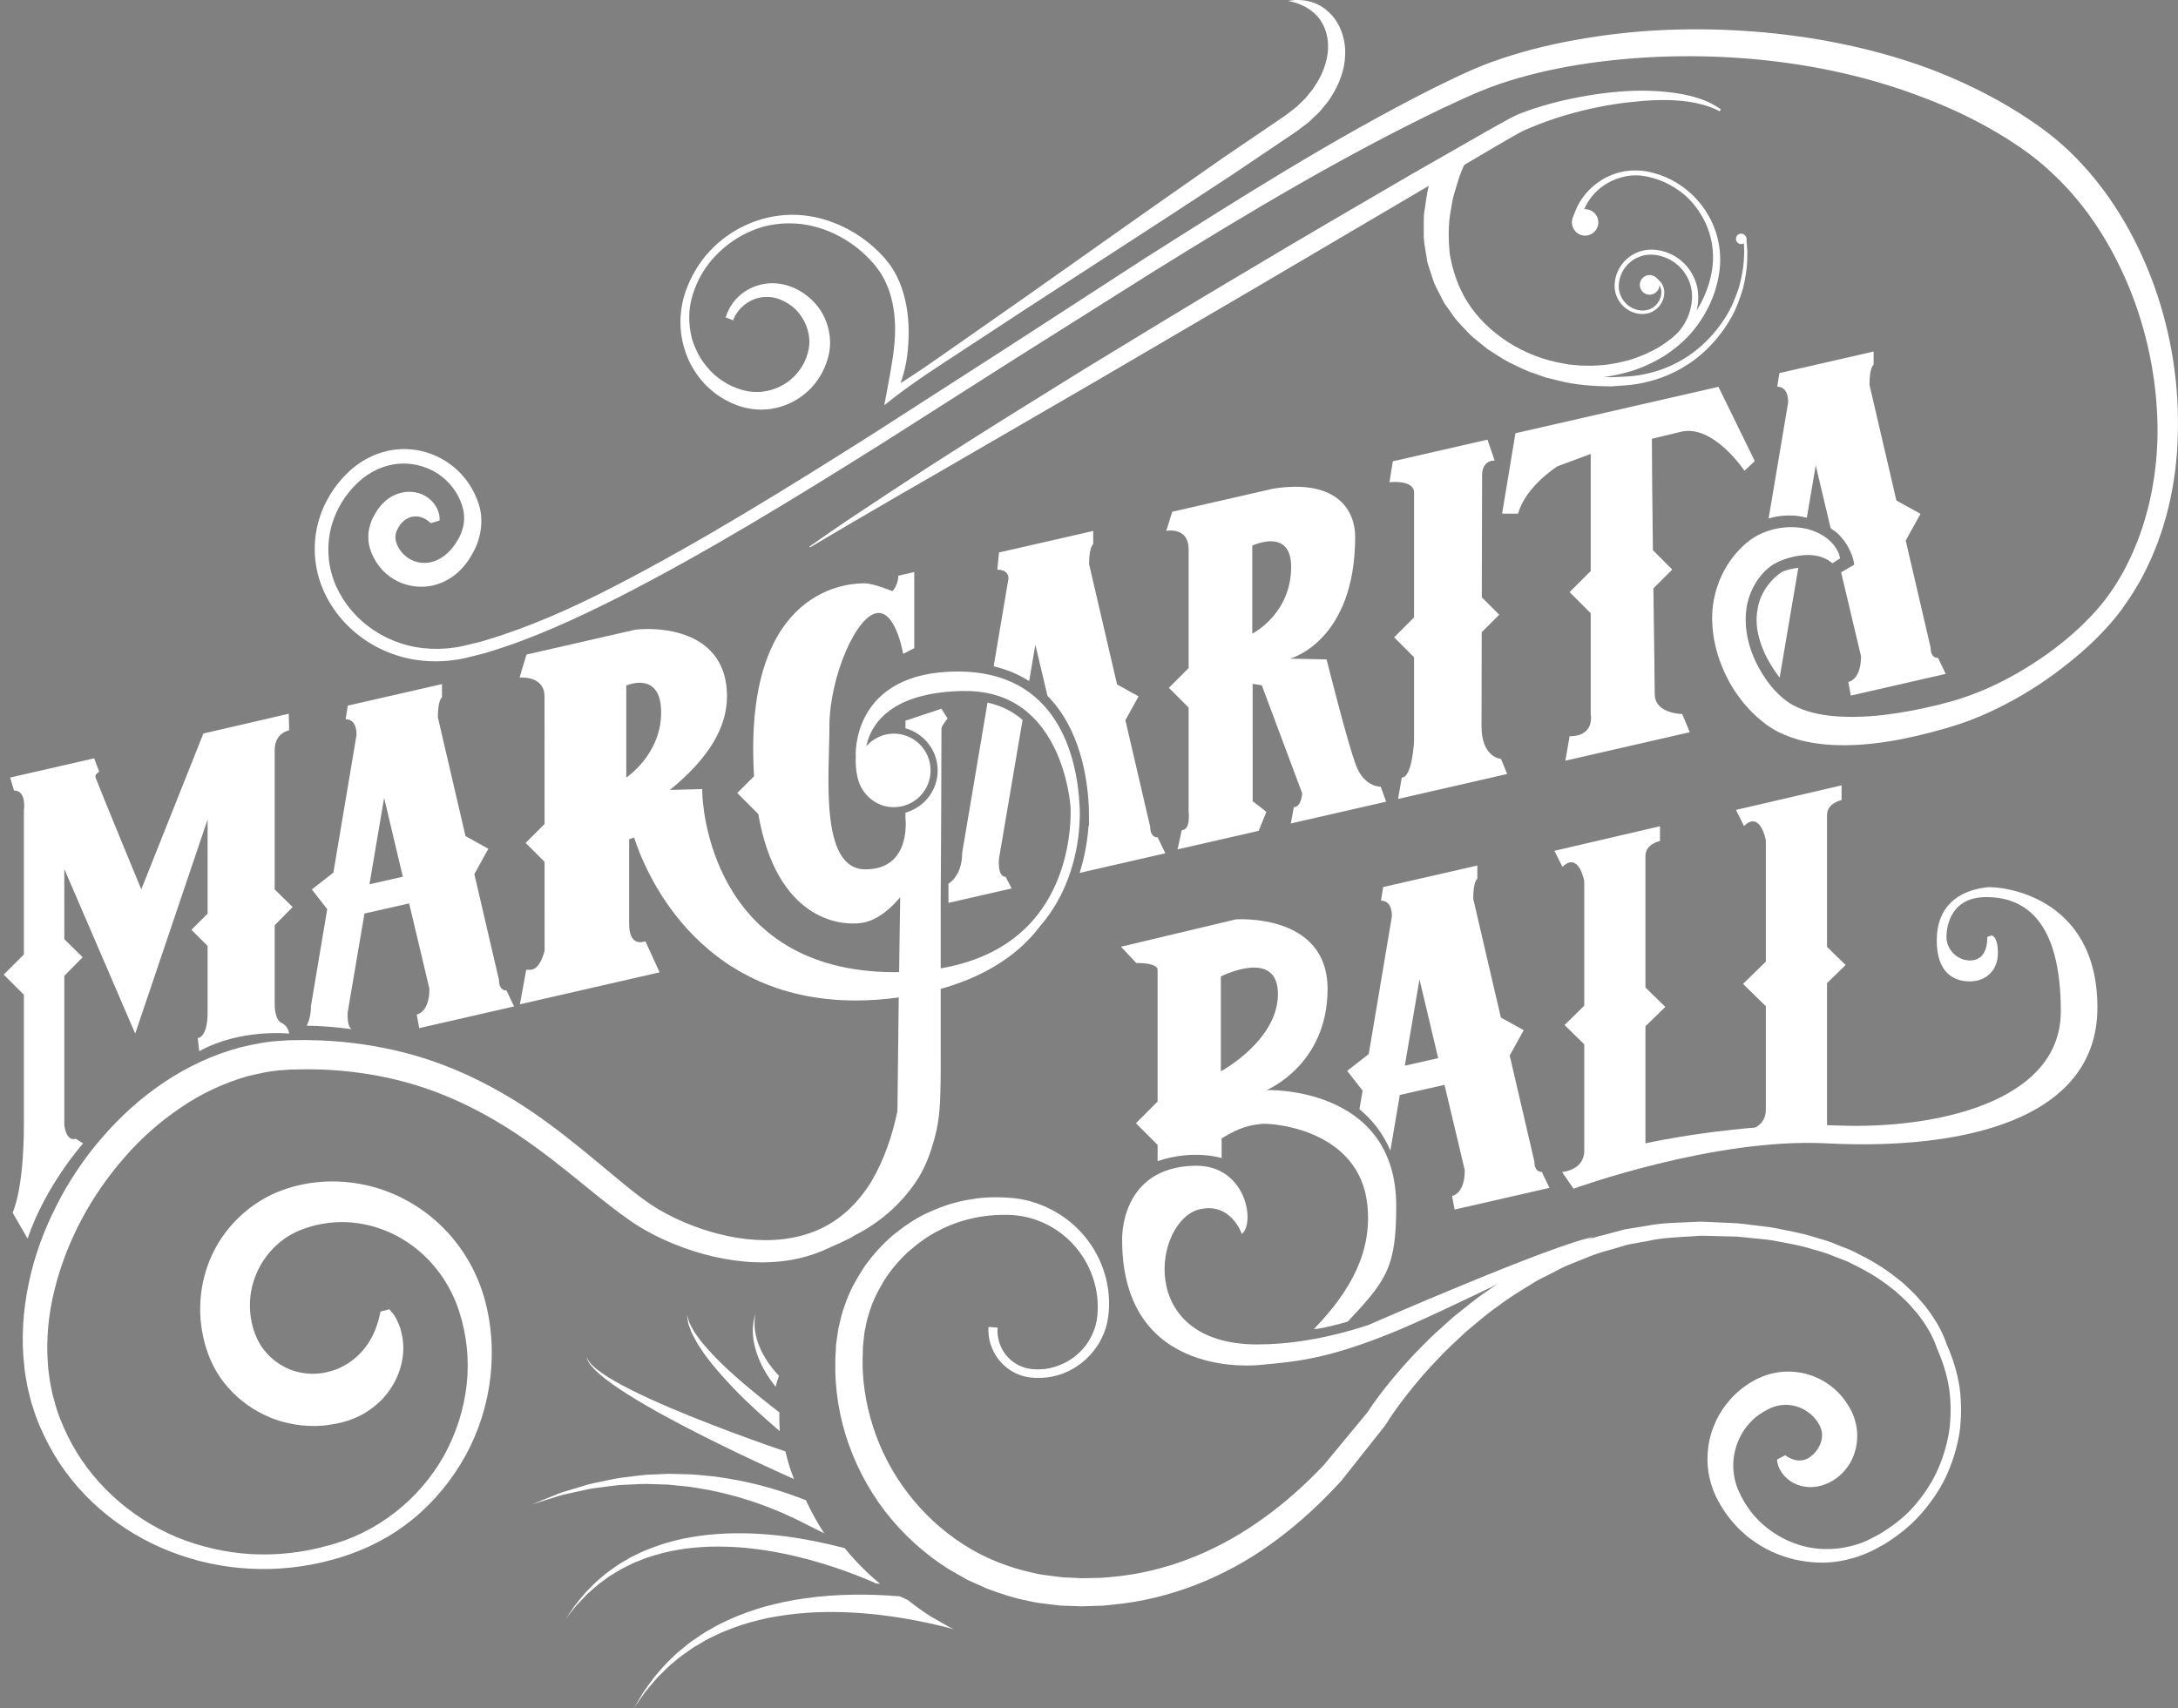 <?xml version="1.0" encoding="utf-8"?>
<!-- Generator: Adobe Illustrator 16.2.1, SVG Export Plug-In . SVG Version: 6.00 Build 0)  -->
<!DOCTYPE svg PUBLIC "-//W3C//DTD SVG 1.1//EN" "http://www.w3.org/Graphics/SVG/1.1/DTD/svg11.dtd">
<svg version="1.1" id="Layer_1" xmlns="http://www.w3.org/2000/svg" xmlns:xlink="http://www.w3.org/1999/xlink" x="0px" y="0px"
	 width="339.009px" height="265.961px" viewBox="0 0 339.009 265.961" enable-background="new 0 0 339.009 265.961"
	 xml:space="preserve">
<rect x="0" y="0" width="339.009" height="265.961" fill="#808080" stroke="none"/>
<g>
	<defs>
		<rect id="SVGID_1_" width="339.009" height="265.961"/>
	</defs>
	<clipPath id="SVGID_2_">
		<use xlink:href="#SVGID_1_"  overflow="visible"/>
	</clipPath>
	<g clip-path="url(#SVGID_2_)">
		<defs>
			<rect id="SVGID_3_" width="339.009" height="265.961"/>
		</defs>
		<clipPath id="SVGID_4_">
			<use xlink:href="#SVGID_3_"  overflow="visible"/>
		</clipPath>
		<path clip-path="url(#SVGID_4_)" d="M201.967,235.005c-0.034,0.04,0.179-0.204,0.071-0.084l-0.018,0.02l-0.021,0.025
			L201.967,235.005z"/>
		<path clip-path="url(#SVGID_4_)" d="M281.941,228.843c-0.123-0.245-0.031-0.06-0.058-0.11l0.002,0.005l0.003,0.007
			L281.941,228.843z"/>
		<path clip-path="url(#SVGID_4_)" d="M209.094,226.39l-0.03,0.038c-0.035,0.053-0.071,0.104-0.106,0.156L209.094,226.39z"/>
		<path clip-path="url(#SVGID_4_)" d="M138.255,249.122c-0.214-0.17-0.418-0.35-0.628-0.523c-0.218-0.021-0.426-0.046-0.646-0.064
			c0.38,0.172,0.718,0.326,0.957,0.435C138.077,249.035,138.171,249.081,138.255,249.122"/>
		<path clip-path="url(#SVGID_4_)" fill="#FFFFFF" d="M277.182,89.166l-0.35,0.252c-0.109,0.089-0.305,0.248-0.511,0.434
			c-0.397,0.358-0.781,0.781-1.13,1.242c-0.705,0.922-1.237,2.01-1.532,3.227c-0.121,0.616-0.22,1.259-0.243,1.949l-0.005,0.064
			c0,0.011,0-0.004-0.001-0.016l0.003,0.087l0.013,0.379c0.013,0.229,0.01,0.565,0.035,0.711c0.068,0.306,0.039,0.511,0.146,0.934
			c0.29,1.516,0.906,3.179,1.862,4.786c0.443,0.774,0.962,1.549,1.536,2.284l2.906-17.096c-0.997,0.122-1.967,0.346-2.574,0.669
			C277.286,89.105,277.237,89.139,277.182,89.166"/>
		<path clip-path="url(#SVGID_4_)" fill="#FFFFFF" d="M248.012,192.598c-6.17,1.067-35.06,13.704-35.06,13.704
			c-6.792,2.224-12.565,3.014-17.237,3.014c-19.104,0-16.095-19.428-8.945-21.053c4.86-1.104,6.521,3.849,6.521,3.849
			c2.135-1.661,0.712-10.796-7.356-10.618c-11.743,0.259-11.271,11.568-11.271,11.568c-0.002,22.067,21.469,19.441,21.469,19.441
			c5.95-0.521,10.621-1.012,20.457-4.972C224.657,204.283,248.012,192.598,248.012,192.598"/>
		<g opacity="0" clip-path="url(#SVGID_4_)">
			<g>
				<defs>
					<rect id="SVGID_5_" y="75.579" width="15.467" height="33.13"/>
				</defs>
				<clipPath id="SVGID_6_">
					<use xlink:href="#SVGID_5_"  overflow="visible"/>
				</clipPath>
				<path clip-path="url(#SVGID_6_)" fill="#FFFFFF" d="M14.058,98.988c-0.521,0.874-1.533,2.878-1.997,3.806
					c-0.157,0.314-0.441,0.535-0.782,0.616l-5.926,1.414c0,0,2.369-5.015,4.572-10.029l2.441-0.857l-0.932-2.655
					c0.93-2.22,1.69-4.179,2.016-5.353c1.186-4.272-1.172-11.257-7.119-10.254c-3.479,0.587-4.746,4.915-4.746,4.915v-2.908
					L0,78.061l0.666,9.07l1.335-0.756c0-3.56,2.18-5.251,4.226-5.251c3.026,0,3.156,2.496,3.026,4.539
					c-0.045,0.702-0.937,3.193-2.124,6.224L4.567,92.79l1.03,2.919c-2.104,5.142-4.394,10.392-4.724,10.895
					c-0.622,0.949-0.267,2.105-0.267,2.105l12.601-2.916l2.26-6.723C15.467,99.07,14.285,98.607,14.058,98.988"/>
			</g>
		</g>
		<g opacity="0" clip-path="url(#SVGID_4_)">
			<g>
				<defs>
					<rect id="SVGID_7_" x="14.577" y="70.36" width="17.759" height="35.146"/>
				</defs>
				<clipPath id="SVGID_8_">
					<use xlink:href="#SVGID_7_"  overflow="visible"/>
				</clipPath>
				<path clip-path="url(#SVGID_8_)" fill="#FFFFFF" d="M16.759,74.07l-2.182,8.656l1.661-0.788c0.712-4.11,7.653-6.359,7.653-6.359
					s-0.975,5.52-1.982,11.401l-2.546,1.708l1.8,2.682c-0.792,4.708-1.448,8.796-1.448,9.407c0,1.542-3.299,2.238-3.299,2.238
					l-0.949,2.491l11.687-2.669l-0.89-1.602c-1.899,0-2.433-0.89-2.433-0.89s0.67-4.98,1.475-10.484l2.116-1.695l-1.571-1.962
					c0.778-5.117,1.571-9.843,1.955-10.625c0.83-1.692,3.737-2.581,3.737-2.581l0.793-2.638
					C32.336,70.36,17.403,73.917,16.759,74.07"/>
			</g>
		</g>
		<g opacity="0" clip-path="url(#SVGID_4_)">
			<g>
				<defs>
					<rect id="SVGID_9_" x="36.983" y="68.552" width="8.931" height="16.759"/>
				</defs>
				<clipPath id="SVGID_10_">
					<use xlink:href="#SVGID_9_"  overflow="visible"/>
				</clipPath>
				<path clip-path="url(#SVGID_10_)" fill="#FFFFFF" d="M36.983,69.111l3.296-0.56v5.399c0,0,0.949-1.263,2.135-1.263
					c1.187,0,2.56,0.61,2.56,3.992v4.122c0,0,0.11,0.683,0.525,0.683l0.415,0.801l-2.877,1.127l-0.059-1.068
					c0,0,0.415-0.445,0.415-0.949v-5.784c0,0-0.082-1.179-1.038-1.068c-0.736,0.086-2.047,0.03-2.047,3.975v3.737
					c0,0,0.119,0.83,0.712,0.83l0.356,0.772l-3.441,1.453l0.119-1.246c0,0,0.712-0.267,0.712-0.949V70.359
					c0,0-0.588-0.714-1.142-0.24L36.983,69.111z"/>
			</g>
		</g>
		<g opacity="0" clip-path="url(#SVGID_4_)">
			<g>
				<defs>
					<rect id="SVGID_11_" x="33.155" y="69.685" width="4.011" height="17.072"/>
				</defs>
				<clipPath id="SVGID_12_">
					<use xlink:href="#SVGID_11_"  overflow="visible"/>
				</clipPath>
				<path clip-path="url(#SVGID_12_)" fill="#FFFFFF" d="M34.799,69.685l-1.636,0.452l-0.008,14.657c0,0,0.169,1.958,1.415,1.964
					c1.246,0.005,2.589-1.798,2.589-1.798l0.008-1.631c0,0-1.188,1.284-1.728,1.445c-0.224,0.068-0.533-0.061-0.53-0.773
					C34.912,83.289,34.799,69.685,34.799,69.685"/>
			</g>
		</g>
		<g opacity="0" clip-path="url(#SVGID_4_)">
			<g>
				<defs>
					<rect id="SVGID_13_" x="31.759" y="75.376" width="4.71" height="3.562"/>
				</defs>
				<clipPath id="SVGID_14_">
					<use xlink:href="#SVGID_13_"  overflow="visible"/>
				</clipPath>
				<polygon clip-path="url(#SVGID_14_)" fill="#FFFFFF" points="31.766,77.32 31.759,78.938 36.461,76.994 36.469,75.375 				"/>
			</g>
		</g>
		<path clip-path="url(#SVGID_4_)" fill="#FFFFFF" d="M131.487,241.039c-0.179-0.048-0.341-0.095-0.525-0.143
			c-5.123-1.322-12.182-2.584-19.277-2.066c-1.768,0.104-3.525,0.377-5.237,0.697c-1.702,0.385-3.363,0.823-4.909,1.429
			c-0.776,0.295-1.534,0.59-2.244,0.958c-0.358,0.173-0.713,0.344-1.063,0.512c-0.336,0.197-0.668,0.391-0.995,0.582
			c-0.664,0.364-1.279,0.768-1.85,1.194c-0.588,0.4-1.139,0.806-1.628,1.249c-1.033,0.816-1.846,1.707-2.593,2.462
			c-0.692,0.806-1.276,1.524-1.741,2.123c-0.853,1.256-1.34,1.974-1.34,1.974s0.535-0.68,1.471-1.868
			c0.505-0.562,1.133-1.232,1.868-1.977c0.79-0.692,1.645-1.506,2.71-2.23c0.505-0.397,1.069-0.755,1.667-1.102
			c0.58-0.374,1.202-0.721,1.868-1.027c0.328-0.161,0.66-0.325,0.996-0.491c0.348-0.139,0.701-0.278,1.058-0.419
			c0.703-0.306,1.452-0.537,2.213-0.767c1.517-0.475,3.136-0.778,4.78-1.033c1.658-0.188,3.345-0.332,5.04-0.31
			c6.792-0.017,13.467,1.667,18.27,3.278c2.409,0.81,4.374,1.598,5.722,2.187c0.22,0.101,0.399,0.182,0.587,0.268
			c0.221,0.018,0.428,0.043,0.646,0.062C134.973,244.917,133.129,243.064,131.487,241.039"/>
		<path clip-path="url(#SVGID_4_)" fill="#FFFFFF" d="M144.782,251.61c-1.202-0.759-2.345-1.604-3.458-2.488
			c-0.084-0.041-0.178-0.086-0.317-0.154c-0.238-0.107-0.577-0.261-0.957-0.434c-4.643-0.385-9.817-0.417-14.947,0.34
			c-2.042,0.271-4.058,0.733-6.017,1.245c-1.947,0.575-3.837,1.223-5.588,2.037c-0.874,0.41-1.738,0.796-2.533,1.279
			c-0.814,0.444-1.595,0.901-2.312,1.419c-0.739,0.479-1.435,0.977-2.064,1.517c-0.648,0.516-1.27,1.013-1.804,1.565
			c-1.139,1.025-2.031,2.107-2.839,3.044c-0.755,0.979-1.37,1.865-1.874,2.589c-0.898,1.521-1.411,2.392-1.411,2.392
			s0.571-0.83,1.57-2.28c0.551-0.686,1.221-1.519,2.031-2.429c0.861-0.867,1.807-1.863,2.988-2.786
			c0.555-0.5,1.197-0.941,1.859-1.396c0.645-0.481,1.352-0.914,2.099-1.327c0.723-0.45,1.508-0.837,2.32-1.209
			c0.793-0.41,1.652-0.722,2.515-1.057c1.73-0.661,3.584-1.153,5.477-1.572c1.91-0.358,3.858-0.665,5.83-0.786
			c7.889-0.605,15.792,0.715,21.525,2.117c0.574,0.141,1.11,0.282,1.641,0.423l-0.719-0.323L144.782,251.61z"/>
		<path clip-path="url(#SVGID_4_)" fill="#FFFFFF" d="M122.875,232.618c-1.102-0.355-2.283-0.769-3.567-1.098
			c-1.268-0.382-2.636-0.666-4.043-0.978c-1.415-0.269-2.885-0.521-4.383-0.699c-1.505-0.141-3.024-0.336-4.559-0.334l-2.289-0.055
			c-0.76,0.035-1.517,0.07-2.268,0.104c-1.502,0.02-2.965,0.253-4.379,0.425c-1.42,0.128-2.758,0.482-4.034,0.736
			c-0.635,0.145-1.26,0.247-1.85,0.412c-0.585,0.178-1.151,0.35-1.695,0.514c-1.08,0.346-2.089,0.593-2.943,0.934
			c-0.852,0.343-1.596,0.641-2.208,0.887c-1.22,0.49-1.917,0.771-1.917,0.771s0.717-0.227,1.972-0.621
			c0.626-0.196,1.385-0.436,2.257-0.709c0.87-0.273,1.893-0.44,2.983-0.699c0.546-0.12,1.116-0.246,1.705-0.376
			c0.592-0.117,1.216-0.171,1.85-0.264c1.273-0.152,2.6-0.399,3.999-0.415c1.392-0.062,2.824-0.179,4.284-0.084
			c0.728,0.021,1.461,0.045,2.198,0.066l2.203,0.226c1.472,0.109,2.92,0.414,4.347,0.658c1.42,0.281,2.805,0.631,4.132,0.99
			c1.319,0.401,2.594,0.771,3.772,1.227c1.192,0.405,2.284,0.888,3.3,1.302c1.002,0.455,1.922,0.856,2.721,1.264
			c0.802,0.393,1.502,0.751,2.079,1.056c0.567,0.294,1.226,0.623,1.546,0.768c0.087,0.038,0.134,0.059,0.199,0.086
			c-1.082-1.638-2.027-3.359-2.852-5.142C124.659,233.262,123.805,232.956,122.875,232.618"/>
		<path clip-path="url(#SVGID_4_)" fill="#FFFFFF" d="M122.254,225.971c-0.784-0.269-1.689-0.58-2.718-0.933
			c-3.324-1.176-7.743-2.794-12.101-4.559c-4.358-1.762-8.659-3.679-11.709-5.43c-1.524-0.872-2.733-1.71-3.463-2.423
			c-0.376-0.345-0.607-0.679-0.743-0.911c-0.116-0.248-0.178-0.381-0.178-0.381l-0.03,0.008c0,0,0.05,0.141,0.144,0.404
			c0.114,0.251,0.322,0.619,0.67,1.007c0.676,0.8,1.822,1.769,3.278,2.8c2.913,2.066,7.052,4.409,11.257,6.6
			c7.732,4.031,15.687,7.572,16.927,8.122c-0.245-0.665-0.506-1.323-0.715-2C122.64,227.515,122.439,226.745,122.254,225.971"/>
		<path clip-path="url(#SVGID_4_)" fill="#FFFFFF" d="M121.299,219.886c-1.841-1.405-4.01-3.157-6.146-4.995
			c-1.259-1.09-2.482-2.219-3.576-3.327c-0.525-0.569-1.065-1.103-1.526-1.642c-0.445-0.55-0.937-1.033-1.271-1.552
			c-0.339-0.514-0.735-0.951-0.936-1.409c-0.217-0.45-0.477-0.826-0.585-1.169c-0.213-0.7-0.335-1.102-0.335-1.102
			s0.06,0.42,0.166,1.154c0.054,0.373,0.258,0.778,0.428,1.273c0.153,0.51,0.488,0.988,0.773,1.567
			c0.281,0.585,0.707,1.126,1.095,1.753c0.396,0.623,0.902,1.202,1.38,1.845c1.004,1.24,2.133,2.512,3.302,3.744
			c2.342,2.462,4.89,4.7,6.808,6.367c0.174,0.146,0.336,0.282,0.499,0.419C121.308,221.839,121.288,220.861,121.299,219.886"/>
		<path clip-path="url(#SVGID_4_)" fill="#FFFFFF" d="M119.132,211.457c-0.475-0.758-0.85-1.572-1.138-2.361
			c-0.287-0.792-0.434-1.566-0.515-2.242c-0.025-0.338-0.018-0.65-0.027-0.929c-0.023-0.279,0.04-0.517,0.056-0.717
			c0.05-0.4,0.079-0.628,0.079-0.628s-0.059,0.223-0.161,0.613c-0.043,0.196-0.138,0.433-0.153,0.716
			c-0.028,0.282-0.078,0.601-0.098,0.952c-0.01,0.703,0.036,1.53,0.225,2.399c0.191,0.865,0.473,1.779,0.867,2.645
			c0.664,1.552,1.604,2.939,2.468,4.01c0.141-0.595,0.301-1.176,0.505-1.722C120.511,213.424,119.749,212.497,119.132,211.457"/>
		<path clip-path="url(#SVGID_4_)" fill="#FFFFFF" d="M285.215,87.697c-0.101-0.052-1.521-1.599-4.764-1.232
			c-0.796,0.069-1.689,0.268-2.615,0.579c-0.459,0.167-0.929,0.349-1.375,0.594l-0.336,0.177l-0.042,0.022
			c-0.089,0.05,0.074-0.044,0.036-0.02l-0.111,0.07l-0.225,0.142c-0.145,0.095-0.16,0.132-0.254,0.19
			c-0.074,0.048-0.198,0.16-0.297,0.236c-1.718,1.425-3.257,3.983-3.476,7.044l-0.027,0.584l-0.008,0.147l-0.004,0.074
			c-0.002-0.02-0.002,0.151-0.006-0.027l0.013,0.365c0.012,0.498,0.028,1.003,0.086,1.333c0.06,0.735,0.273,1.671,0.502,2.521
			c0.52,1.735,1.351,3.51,2.49,5.161c0.559,0.833,1.215,1.621,1.937,2.331c0.689,0.694,1.589,1.384,2.277,1.762
			c1.243,0.636,1.89,0.859,3.068,1.185c1.096,0.275,2.261,0.476,3.481,0.57c4.893,0.404,10.401-0.376,16.029-1.746
			c0.689-0.181,1.385-0.364,2.084-0.547c0.708-0.219,1.483-0.42,2.127-0.664c1.334-0.447,2.745-1.014,4.108-1.637
			c2.745-1.253,5.447-2.812,8.057-4.616c2.613-1.795,5.12-3.88,7.378-6.245c1.134-1.177,2.202-2.433,3.121-3.777
			c0.496-0.71,0.992-1.435,1.379-2.138c0.424-0.698,0.835-1.418,1.205-2.188c3.072-6.04,4.672-13.088,4.772-20.352
			c0.055-7.266-1.277-14.759-4.025-21.856c-2.765-7.067-6.929-13.833-12.677-19.061c-1.398-1.323-2.962-2.543-4.508-3.62
			c-0.853-0.555-1.722-1.166-2.566-1.679c-0.852-0.496-1.668-1.022-2.549-1.501c-3.5-1.963-7.203-3.635-11.041-5.034
			c-7.655-2.86-15.841-4.661-24.192-5.514c-8.354-0.844-16.89-0.774-25.318,0.285c-4.211,0.54-8.401,1.327-12.468,2.5
			c-2.037,0.572-4.037,1.253-5.976,2.049c-1.887,0.771-3.943,1.759-5.885,2.645c-15.529,7.461-30.508,16.409-45.021,25.432
			c-7.242,4.564-14.426,9.091-21.524,13.563c-7.082,4.509-14.078,8.964-20.96,13.345c-13.821,8.676-27.296,16.935-40.669,23.759
			c-6.696,3.379-13.358,6.456-20.192,8.54c-0.841,0.292-1.722,0.468-2.581,0.693l-1.291,0.32c-0.499,0.127-0.874,0.161-1.316,0.246
			c-1.783,0.279-3.625,0.329-5.385,0.144c-3.552-0.351-6.932-1.716-9.672-3.805c-2.752-2.095-4.848-4.861-6.024-8.01
			c-1.165-3.131-1.281-6.544-0.477-9.622c0.807-3.082,2.519-5.817,4.676-7.873c2.217-2.123,5.101-3.441,8.039-3.604
			c2.931-0.172,5.782,0.776,7.96,2.429c2.209,1.647,3.718,3.96,4.44,6.457c0.716,2.621,0.069,5.409-1.091,7.393
			c-1.16,2.131-2.987,3.927-5.322,4.699c-2.304,0.798-4.826,0.449-6.74-0.642c-1.964-1.087-3.244-2.875-3.861-4.811
			c-0.309-0.959-0.36-2.106-0.168-3.056c0.091-0.486,0.231-0.949,0.41-1.382l0.069-0.16l0.129-0.271l0.116-0.212l0.228-0.418
			c0.864-1.517,2.141-2.659,3.648-3.134c1.487-0.485,2.949-0.243,3.948,0.279c1.018,0.525,1.625,1.285,1.964,1.909
			c0.662,1.3,0.422,2.042,0.474,2.021l-1.362,0.415c0,0-0.095-0.08-0.283-0.238c-0.169-0.151-0.442-0.349-0.787-0.51
			c-0.678-0.351-1.7-0.461-2.543-0.001c-0.422,0.2-0.976,0.627-1.358,1.286l-0.227,0.417l-0.115,0.213
			c0.109-0.215,0.022-0.042,0.043-0.081l-0.014,0.032l-0.028,0.064c-0.071,0.173-0.124,0.354-0.159,0.54
			c-0.059,0.391-0.069,0.706,0.049,1.166c0.238,0.879,0.899,1.877,1.869,2.523c0.973,0.662,2.311,0.985,3.662,0.638
			c1.345-0.313,2.717-1.353,3.698-2.826c0.117-0.147,0.261-0.415,0.395-0.633c0.106-0.167,0.218-0.38,0.311-0.577
			c0.193-0.404,0.35-0.83,0.465-1.272c0.24-0.877,0.262-1.847,0.081-2.753c-0.41-1.945-1.605-3.876-3.343-5.24
			c-1.745-1.361-4.059-2.137-6.434-2.017c-2.37,0.11-4.774,1.182-6.636,2.936c-1.925,1.812-3.408,4.164-4.135,6.841
			c-0.714,2.669-0.633,5.628,0.362,8.362c0.981,2.708,2.867,5.264,5.298,7.122c2.431,1.878,5.45,3.129,8.657,3.466
			c1.613,0.176,3.222,0.145,4.855-0.095c0.407-0.075,0.896-0.129,1.238-0.223l1.244-0.3c0.828-0.212,1.671-0.371,2.494-0.652
			c6.643-1.988,13.286-4.939,19.897-8.353c13.242-6.829,26.652-15.124,40.414-23.846c6.857-4.411,13.828-8.895,20.884-13.434
			c7.046-4.568,14.177-9.19,21.366-13.85c14.484-9.179,29.172-18.537,44.872-26.458c1.997-0.958,3.843-1.9,5.962-2.822
			c2.066-0.896,4.174-1.659,6.309-2.305c4.262-1.321,8.611-2.226,12.98-2.875c8.742-1.315,17.585-1.431,26.274-0.644
			c8.685,0.808,17.251,2.583,25.349,5.54c4.034,1.51,7.943,3.314,11.65,5.435c0.933,0.52,1.854,1.118,2.776,1.673
			c0.912,0.568,1.725,1.151,2.589,1.724c1.817,1.285,3.475,2.609,5.028,4.099c6.2,5.942,10.454,13.33,13.209,20.914
			c2.734,7.617,3.924,15.548,3.695,23.224c-0.169,7.672-1.911,15.165-5.272,21.649c-0.398,0.813-0.859,1.612-1.348,2.4
			c-0.466,0.821-0.969,1.516-1.453,2.23c-1.017,1.519-2.161,2.895-3.365,4.176c-2.391,2.585-5.037,4.772-7.729,6.766
			c-2.7,1.987-5.513,3.7-8.4,5.142c-1.446,0.734-2.876,1.386-4.41,1.973c-0.772,0.321-1.46,0.526-2.18,0.783
			c-0.806,0.266-1.487,0.46-2.23,0.685c-5.847,1.657-11.615,2.789-17.33,2.517c-1.426-0.062-2.849-0.249-4.251-0.551
			c-1.315-0.267-3.056-0.899-4.022-1.381c-1.518-0.753-2.558-1.571-3.604-2.509c-1.013-0.926-1.896-1.919-2.657-2.961
			c-1.56-2.062-2.612-4.332-3.344-6.603c-0.332-1.175-0.607-2.243-0.741-3.504c-0.091-0.663-0.107-1.147-0.127-1.625l-0.019-0.365
			l0.009-0.531l0.027-0.852c0.369-4.573,2.587-8.32,5.399-10.645c0.192-0.151,0.344-0.284,0.568-0.441
			c0.205-0.145,0.476-0.328,0.635-0.418l0.23-0.131l0.115-0.065l0.152-0.082l0.073-0.036l0.593-0.282
			c0.795-0.328,1.566-0.581,2.323-0.716c1.507-0.3,2.912-0.26,4.146-0.038c1.238,0.227,2.291,0.701,3.125,1.216
			c0.825,0.55,1.409,1.174,1.78,1.721c0.39,0.587,0.614,1.093,0.641,1.333c0.066,0.275,0.099,0.415,0.099,0.415L285.215,87.697z"/>
		<path clip-path="url(#SVGID_4_)" fill="#FFFFFF" d="M185.011,85.58v18.43l-3.076,3.076l3.076,3.075v16.233
			c0,0,0.356,2.847-1.067,2.847l-0.658,2.999l12.629-2.89l1.199-2.956l-2.137-1.661V106.46l1.425,0.238l6.288,16.809
			c0,0-0.118,2.162-1.306,2.162l-0.467,2.536l14.841-3.396l-0.848-2.332c0,0-2.492,0.119-3.797-3.203
			c-1.306-3.322-4.627-16.61-4.627-16.61l-5.695-0.119c0,0,10.144-2.64,10.144-19.013c0-3.704-2.462-9.076-12.793-7.446
			l-15.671,3.585l-0.951,2.989C181.52,82.661,185.011,81.901,185.011,85.58 M194.918,84.943c2.492-1.068,6.051-1.424,6.051,3.305
			c0,7.386-6.051,10.399-6.051,10.399V84.943z"/>
		<path clip-path="url(#SVGID_4_)" fill="#FFFFFF" d="M242.436,72.587l5.161-1.913v18.231l-3.283,3.283l3.283,3.283v15.735
			c0,0,0.721,3.42-3.284,3.42l-0.662,3.802l19.368-4.431l-1.186-2.835c0,0-4.271,0-4.271-3.115c0-1.249-0.101-8.392-0.206-16.445
			l2.932-2.931l-3.008-3.008c-0.088-7.061-0.163-13.903-0.163-17.347l4.716-1.139c4.984-0.978,9.7,6.122,9.7,6.122l1.602-1.513
			l-5.653-11.564l-31.604,7.231l-2.072,12.52h2.49C237.452,75.702,242.436,72.587,242.436,72.587"/>
		<path clip-path="url(#SVGID_4_)" fill="#FFFFFF" d="M220.101,76.681v19.437l-3.105,3.105l3.105,3.106v13.06
			c0,0-0.268,5.665-1.913,5.665l-0.576,3.332l16.982-3.885l-0.968-2.353c0,0-3.025-0.178-3.025-5.073
			c0-1.849,0.013-7.87,0.028-14.642l2.727-2.727l-2.714-2.714c0.023-9.584,0.048-18.892,0.048-18.892s-0.178-2.402,1.958-2.402
			l-1.126-3.248l-14.727,3.369l-0.521,3.26C216.274,75.079,220.101,74.634,220.101,76.681"/>
		<path clip-path="url(#SVGID_4_)" fill="#FFFFFF" d="M1.963,188.801l2.329,4.034c2.825-8.327,8.644-14.812,8.644-14.812
			l-1.148-0.73c-1.542,0.475-1.779-2.136-1.779-2.136v-23.224l2.857-2.902l-2.857-2.812v-10.926l11.034,25.627l11.271-33.339v14.662
			l-2.516,2.518l2.516,2.516v10.322c0,4.034-1.54,4.018-1.54,4.018l0.235,2.049c6.407-3.56,14-2.744,14-2.744
			s-0.119-1.187-1.186-1.661c-1.068-0.475-1.068-2.729-1.068-2.729v-12.48l2.79-2.834l-2.79-2.746v-21.685
			c0-2.729,2.254-3.084,2.254-3.084l-0.066-2.584L31.655,114.2l-9.663,24.262c0,0-6.299-15.223-7.119-17.408
			c-0.178-0.474,0.567-0.909,0.567-0.909l-0.78-2.082l-13.075,2.991l0.593,2.017c2.017,0,1.542,3.085,1.542,3.085v22.442
			l-3.139,3.14l3.139,3.14v20.042C3.721,185.359,1.963,188.801,1.963,188.801"/>
		<path clip-path="url(#SVGID_4_)" fill="#FFFFFF" d="M54.734,160.229c-0.834-0.547-0.6-2.724-0.6-2.724l2.596-15.278l6.956-1.576
			l3.153,13.295c0,3.737-1.977,4.004-1.977,4.004l0.392,2.118l14.764-3.378l-1.185-2.477c-1.246,0-1.157-1.603-1.157-1.603
			l-3.844-16.523l2.183-3.942l-3.558-1.97l-4.302-18.497c0-2.758,0.64-3.114,0.64-3.114v-2.06l-14.661,3.354l-0.336,2.117
			c1.869,0,1.691,2.491,1.691,2.491l-3.598,21.395l-3.354,2.613l2.397,3.076L48.4,156.614c0,1.343-0.291,2.342-0.656,3.076
			c0.56,0.017,1.126,0.037,1.677,0.048C51.197,159.823,52.969,159.998,54.734,160.229 M59.79,124.225l2.91,12.271l-5.195,1.177
			L59.79,124.225z"/>
		<path clip-path="url(#SVGID_4_)" fill="#FFFFFF" d="M168.078,127.147c0-0.09-0.002-0.186-0.002-0.278
			c0.006-0.778-0.026-1.274-0.032-1.36c-0.001-0.01-0.006-0.083-0.015-0.191c-0.398-7.683-3.539-20.771-18.908-20.771
			c-16.669,0-15.926,13.128-15.926,13.128l0.016-0.007c-0.143,2.36,0.41,4.408,1.052,5.266c1.008,1.635,2.8,2.735,4.861,2.735
			c3.162,0,5.725-2.563,5.725-5.725c0-3.161-2.563-5.724-5.725-5.724c-1.715,0-3.236,0.769-4.285,1.964
			c0.103-0.475,0.236-0.956,0.425-1.44c1.228-3.152,4.745-6.952,14.525-7.164c6.515-0.137,11.333,2.811,14.292,8.774
			c2.249,4.531,2.539,9.189,2.543,9.248c0.007,0.106,0.707,10.642-6.246,18.134c-3.413,3.676-8.1,6.018-13.956,7.033v-10.354
			c0.059-9.858,0.119-21.312,0.119-26.956c0-0.462,0.949-1.586,0.949-1.586l-0.949-1.528l-5.606,1.861v1.179
			c2.885,0.808,5.013,3.428,5.013,6.571c0,3.142-2.128,5.762-5.013,6.57v0.893c0,0,0.979,7.932-6.229,7.932
			s-5.606-14.742-5.606-22.307c0-7.563,4.271-17.612,7.652-17.612c2.759,0,3.827,6.371,3.827,6.371l1.727-0.89V89.062l-2.489,0.57
			c0,1.487-0.907,2.406-0.907,2.406s-2.979-1.219-4.28-1.219c-1.302,0-17.395-0.316-17.395,25.786c0,1.499,0.047,2.908,0.128,4.25
			l-2.607,2.607l3.272,3.271c2.849,16.392,12.633,17.482,16.116,16.951c2.663-0.406,4.886-2.679,5.976-3.998
			c-0.07,3.884-0.118,7.769-0.169,11.653c-0.21,0.002-0.406,0.022-0.618,0.022c-28.958,0-29.988-26.663-30.017-27.798l-0.019-0.712
			l-5.021,0.134c5.98-4.886,8.889-9.678,8.88-14.604c-0.006-3.207-1.038-5.741-3.067-7.531c-4.126-3.642-10.855-2.862-11.212-2.812
			l-16.926,3.871l-1.075,3.559l0.91,0.045c0.305,0.015,2.97,0.223,2.97,2.882l0.007,19.894l-2.944,2.944l2.946,2.946l0.005,13.822
			c-0.006,0.03-0.653,2.988-2.268,2.988h-0.593l-0.985,5.37l21.747-4.977l-2.205-4.821l-0.556,0.112
			c-0.026,0.007-0.666,0.131-1.184-0.292c-0.523-0.427-0.8-1.315-0.8-2.57v-13.146l0.777-0.282
			c1.358,4.296,9.311,25.385,34.515,25.383c2.1-0.001,4.33-0.156,6.675-0.472c-0.072,5.898-0.136,11.796-0.207,17.694
			c-0.805,3.886-2.1,7.649-4.057,10.958c-2.011,3.29-4.818,6.028-8.278,7.524c-3.446,1.521-7.366,1.874-11.205,1.435
			c-3.848-0.441-7.655-1.62-11.173-3.306c-1.785-0.858-3.384-1.802-4.966-2.985c-1.591-1.175-3.151-2.46-4.716-3.771
			c-3.137-2.611-6.322-5.297-9.704-7.778c-6.72-4.998-14.394-9.101-22.691-11.192c-4.134-1.059-8.374-1.67-12.623-1.875
			c-1.065-0.021-2.189-0.084-3.206-0.065l-1.54,0.017l-0.386,0.004l-0.238,0.004l-0.207,0.014l-0.826,0.057
			c-2.21,0.098-4.381,0.533-6.514,1.05c-8.531,2.281-15.878,7.546-21.463,14.029c-2.821,3.24-5.217,6.834-7.139,10.664
			c-1.936,3.82-3.442,7.876-4.29,12.097c-0.893,4.205-1.177,8.562-0.682,12.87c0.076,1.079,0.335,2.141,0.499,3.21
			c0.279,1.052,0.5,2.239,0.846,3.163c0.605,2.05,1.507,4.042,2.512,5.938c4.051,7.639,11.013,13.479,18.922,16.521
			c7.908,3.12,16.758,3.531,24.945,1.324c4.043-1.058,8.055-2.857,11.481-5.396c3.454-2.527,6.365-5.771,8.623-9.423
			c4.52-7.298,6.136-16.503,4.016-25.09c-1.071-4.348-3.321-8.474-6.547-11.736c-3.212-3.27-7.394-5.665-11.982-6.711
			c-4.609-1.03-9.48-0.794-14.079,1.118c-4.583,1.955-8.416,5.774-10.342,10.46c-1.943,4.693-2.034,10.072-0.194,14.893
			c1.87,5.064,6.382,8.896,11.473,10.339c1.286,0.335,2.6,0.586,3.932,0.634c0.666,0.039,1.331,0.046,1.996-0.013
			c0.637-0.017,1.375-0.124,2.112-0.259c0.838-0.133,1.151-0.263,1.697-0.393l0.186-0.05l0.092-0.027
			c0.419-0.122,0.188-0.061,0.313-0.1l0.494-0.19c0.327-0.135,0.661-0.247,0.976-0.409c1.282-0.602,2.445-1.441,3.453-2.412
			c2-1.972,3.261-4.59,3.517-7.236c0.141-1.32-0.012-2.646-0.346-3.862c-0.194-0.606-0.418-1.188-0.741-1.774
			c-0.275-0.615-0.66-0.961-1.037-1.417l-1.378,0.354c-0.825,4.301-2.859,6.606-5.065,8.083c-0.572,0.338-1.131,0.645-1.728,0.882
			c-0.143,0.072-0.305,0.102-0.454,0.16l-0.191,0.066l-0.184,0.05c-0.452,0.112-1.114,0.324-1.3,0.309
			c-0.275,0.039-0.55,0.102-0.942,0.109c-0.359,0.042-0.72,0.036-1.081,0.016c-0.723-0.012-1.435-0.158-2.14-0.322
			c-2.804-0.777-5.185-2.836-6.272-5.486c-1.2-2.812-1.304-6.228-0.188-9.168c1.078-2.972,3.293-5.547,6.201-6.991
			c2.921-1.409,6.608-1.976,10.05-1.424c3.479,0.529,6.854,2.121,9.578,4.529c2.734,2.399,4.811,5.592,5.961,9.152
			c1.17,3.623,1.599,7.531,1.174,11.383c-0.425,3.851-1.634,7.637-3.525,11.071c-3.841,6.851-10.471,12.116-18.241,14.062
			c-3.813,1.062-7.849,1.501-11.82,1.284c-3.978-0.237-7.904-1.15-11.579-2.65c-7.321-3.073-13.509-8.72-16.942-15.756
			c-0.859-1.758-1.596-3.558-2.085-5.471c-0.335-1.018-0.419-1.874-0.646-2.811c-0.108-0.966-0.313-1.914-0.343-2.89
			c-0.308-3.875,0.083-7.805,1.033-11.604c1.88-7.604,5.742-14.73,10.913-20.61c2.565-2.962,5.521-5.568,8.742-7.729
			c3.197-2.201,6.736-3.841,10.409-4.888c1.85-0.459,3.723-0.858,5.621-0.953l0.71-0.056l0.178-0.015
			c-0.029-0.002,0.102-0.002,0.146-0.004l0.385-0.008l1.54-0.031c1.035-0.027,1.964,0.026,2.953,0.034
			c3.955,0.153,7.893,0.684,11.725,1.626c7.691,1.866,14.828,5.568,21.318,10.294c3.267,2.346,6.387,4.936,9.595,7.538
			c1.614,1.291,3.253,2.585,4.994,3.812c1.732,1.244,3.707,2.361,5.646,3.233c3.924,1.775,8.098,2.978,12.424,3.385
			c4.304,0.4,8.845-0.075,12.909-1.972c0.667-0.306,3.485-1.497,4.336-2.104c1.233-0.632,2.432-1.339,3.551-2.162
			c2.249-1.628,4.223-3.641,5.807-5.921c1.588-2.279,2.415-4.612,3.138-7.283c0.772-2.848,0.829-5.783,0.872-8.479
			c0.036-1.396,0.01-2.712,0.018-4.072v-4.049v-6.401c5.574-1.567,11.513-4.468,15.509-9.828c5.32-6.138,6.08-13.712,6.14-16.989
			H168.078z M97.48,121.054v-14.326c0,0,5.428-2.403,5.428,4.182S97.48,121.054,97.48,121.054"/>
		<path clip-path="url(#SVGID_4_)" fill="#FFFFFF" d="M159.164,112.085c-1.551-1.356-3.373-2.237-5.455-2.698l-3.946,23.384
			c0,3.648-2.135,4.805-2.135,4.805v2.992l9.837-2.25l-0.939-1.81c-1.335,0-1.029-2.847-1.029-2.847L159.164,112.085z"/>
		<path clip-path="url(#SVGID_4_)" fill="#FFFFFF" d="M180.196,130.369c-1.246,0-1.157-1.602-1.157-1.602l-3.871-16.64l2.055-3.711
			l-3.349-1.854l-4.356-18.727c0-2.759,0.641-3.115,0.641-3.115v-2.06l-14.661,3.354l-0.266,2.68c1.869,0,1.74,1.365,1.74,1.365
			l-2.308,13.68c2.134,0.505,3.961,1.301,5.528,2.304l0.962-5.662l1.888,7.959c5.065,5.117,6.193,12.74,6.408,16.905l0.014,0.169
			c0.007,0.075,0.043,0.616,0.036,1.466l0.003,1.69h-0.07c-0.126,1.853-0.479,4.468-1.385,7.327l13.335-3.05L180.196,130.369z"/>
		<path clip-path="url(#SVGID_4_)" fill="#FFFFFF" d="M238.832,180.857l-3.844-16.523l2.183-3.943l-3.559-1.969l-4.302-18.497
			c0-2.759,0.641-3.115,0.641-3.115v-2.059l-14.66,3.354l-0.336,2.116c1.868,0,1.69,2.492,1.69,2.492l-3.599,21.394l-3.354,2.614
			l2.397,3.076l-0.489,2.907c1.841,1.492,3.597,3.566,4.814,6.43l1.472-8.66l6.956-1.576l3.153,13.294
			c0,3.738-1.978,4.005-1.978,4.005l0.393,2.117l14.764-3.377l-1.187-2.478C238.743,182.459,238.832,180.857,238.832,180.857
			 M218.661,165.919l2.284-13.447l2.911,12.27L218.661,165.919z"/>
		<path clip-path="url(#SVGID_4_)" fill="#FFFFFF" d="M197.143,169.714c0,0,9.497-3.887,9.497-15.75
			c0-11.865-14.272-10.827-14.272-10.827l-14.981,3.567l-2.901,0.691l2.375,2.534c3.561,0,3.322,1.067,3.322,1.067v20.504
			l-3.374,3.375l3.374,3.374v2.527c5.577-1.898,9.967-0.475,9.967-0.475v-3.07c2.99-1.828,4.405-2.042,6.32-2.269
			c2.454-0.089,15.075,1.246,16.346,12.487c0.817,7.226-2.426,13.391-8.303,19.471c1.291,0,5.272-1.164,5.272-1.164
			c6.028-6.43,7.539-8.417,7.539-17.998C217.323,168.986,197.143,169.714,197.143,169.714 M190.029,166.797v-14.771
			c0,0,8.882-4.506,8.882,2.739S190.029,166.797,190.029,166.797"/>
		<path clip-path="url(#SVGID_4_)" fill="#FFFFFF" d="M309.168,138.15c-4.64,0.58-7.711,3.191-7.711,8.262
			c0,5.068,2.687,6.382,5.142,6.382c2.454,0,4.376-1.652,4.376-4.392c0-2.737-0.996-2.761-0.996-2.761l-0.648,0.227
			c0,1.932-0.652,3.666-2.686,3.666s-3.521-1.675-3.659-3.349c-0.1-1.204,0.231-6.519,6.16-6.519
			c5.928,0,11.624,3.546,11.624,17.789s-19.775,18.378-34.719,17.773c-0.558-0.021-1.114-0.037-1.671-0.049v-22.111l2.894-2.828
			l-2.894-2.826v-20.541c0-1.856,2.263-2.309,2.263-2.309v-2.293l-16.436,3.825l1.252,2.505c2.536-2.479,3.396,2.21,3.396,2.21
			v18.905l-3.549,3.469l3.549,3.469v16.134c0,1.48-0.801,2.301-1.632,2.758c-9.643,0.778-17.106,2.46-17.106,2.46v-18.222
			l3.091-3.02l-3.091-3.021V133.24c0-1.856,2.262-2.309,2.262-2.309v-2.293l-16.435,3.825l1.252,2.504
			c2.536-2.478,3.396,2.211,3.396,2.211v19.403l-3.073,3.005l3.073,3.004v16.562c0,3.078-3.458,3.32-3.458,3.32l1.791,2.595
			c0,0,21.867-7.968,39.369-7.061c20.96,1.086,42.17-3.531,42.17-21.154S311.159,137.901,309.168,138.15"/>
		<path clip-path="url(#SVGID_4_)" fill="#FFFFFF" d="M275.289,80.719c1.423-0.425,2.764-0.507,3.953-0.448
			c0.714,0.057,1.371,0.178,1.995,0.331l1.385-8.151l2.317,9.772c0.094,0.071,0.177,0.14,0.275,0.219
			c0.79,0.501,1.082,0.869,1.449,1.278c0.658,0.782,1.05,1.491,1.332,2.117c0.566,1.215,0.637,2.19,0.59,2.096l-2.016,1.164
			l3.101,13.074c0,3.738-1.977,4.005-1.977,4.005l0.392,2.118l14.764-3.378l-1.186-2.478c-1.245,0-1.156-1.601-1.156-1.601
			l-3.88-16.678l2.304-4.16l-3.755-2.079l-4.19-18.016c0-2.759,0.641-3.114,0.641-3.114v-2.06l-14.661,3.354l-0.336,2.117
			c1.869,0,1.691,2.491,1.691,2.491L275.289,80.719z"/>
		<path clip-path="url(#SVGID_4_)" fill="#FFFFFF" d="M265.743,33.251c-1.602-2.673-3.984-4.587-6.45-5.667
			c-1.229-0.507-2.531-0.882-3.719-1.003c-1.27-0.119-2.441-0.025-3.522,0.262c-2.17,0.554-3.792,1.764-4.887,2.929
			c-1.101,1.181-1.683,2.35-1.987,3.159c-0.32,0.809-0.43,1.266-0.43,1.266l1.261,0.277c0,0,0.064-0.403,0.287-1.138
			c0.221-0.731,0.683-1.79,1.61-2.907c0.926-1.106,2.394-2.224,4.359-2.789c0.969-0.286,2.092-0.418,3.2-0.294
			c1.188,0.131,2.319,0.475,3.51,0.965c1.156,0.528,2.294,1.224,3.335,2.118c1.023,0.913,1.918,2.03,2.638,3.288
			c1.454,2.508,2.068,5.677,1.453,8.767c-0.572,3.104-2.132,6.128-4.377,8.532c-1.138,1.199-2.471,2.21-3.887,3.09
			c-1.457,0.818-2.997,1.501-4.611,1.967c-1.619,0.428-3.273,0.772-4.949,0.824c-0.842,0.091-1.646,0.007-2.463,0.024
			c-0.83-0.099-1.796-0.104-2.508-0.28c-3.25-0.514-6.327-1.729-8.94-3.418c-2.611-1.693-4.787-3.845-6.278-6.237
			c-1.501-2.395-2.292-4.962-2.719-7.365c-0.258-2.438-0.236-4.699,0.11-6.681c0.206-0.982,0.298-1.933,0.555-2.75
			c0.249-0.818,0.478-1.569,0.685-2.247c0.414-1.357,1.019-2.499,1.297-3.241c0.223-0.522,0.367-0.862,0.439-1.03l-4.55,1.96
			c-0.122,0.351-0.243,0.73-0.36,1.157c-0.209,0.793-0.441,1.67-0.693,2.626c-0.251,0.954-0.319,2.006-0.499,3.116
			c-0.293,2.229-0.229,4.807,0.191,7.565c0.586,2.737,1.64,5.619,3.402,8.292c1.767,2.665,4.269,5,7.196,6.786
			c2.935,1.782,6.321,3.009,9.881,3.473c0.976,0.18,1.753,0.142,2.643,0.224c0.912-0.032,1.851,0.025,2.742-0.095
			c1.807-0.108,3.589-0.525,5.326-1.037c1.732-0.553,3.383-1.337,4.935-2.269c1.514-0.995,2.928-2.133,4.126-3.467
			c2.37-2.685,3.943-5.966,4.47-9.324C268.139,39.308,267.373,35.887,265.743,33.251"/>
		<path clip-path="url(#SVGID_4_)" fill="#FFFFFF" d="M246.966,32.583c1.129,0.132,1.937,1.153,1.806,2.282
			c-0.132,1.129-1.153,1.937-2.281,1.805c-1.13-0.131-1.938-1.153-1.807-2.281C244.815,33.26,245.837,32.451,246.966,32.583"/>
		<path clip-path="url(#SVGID_4_)" fill="#FFFFFF" d="M271.107,36.382c0.445,0.052,0.764,0.455,0.712,0.9
			c-0.052,0.446-0.455,0.764-0.9,0.713c-0.444-0.052-0.764-0.455-0.712-0.901C270.26,36.649,270.662,36.33,271.107,36.382"/>
		<path clip-path="url(#SVGID_4_)" fill="#FFFFFF" d="M256.944,42.835c0.84,0.098,1.44,0.858,1.343,1.697
			c-0.098,0.84-0.858,1.441-1.697,1.343c-0.84-0.097-1.44-0.857-1.343-1.697S256.104,42.737,256.944,42.835"/>
		<path clip-path="url(#SVGID_4_)" fill="#FFFFFF" d="M226.175,26.342c0,0-0.415,1.271-1.142,3.496
			c-0.336,1.107-0.442,2.368-0.753,3.865c-0.054,0.76-0.047,1.582-0.081,2.444c-0.084,0.869,0.059,1.762,0.189,2.698
			c0.06,0.469,0.121,0.947,0.184,1.435c0.117,0.475,0.278,0.95,0.418,1.44c0.145,0.489,0.29,0.986,0.439,1.491
			c0.198,0.486,0.449,0.96,0.677,1.453c0.242,0.486,0.449,1,0.725,1.484c0.313,0.464,0.629,0.934,0.949,1.408
			c0.579,0.998,1.436,1.82,2.22,2.724c0.781,0.912,1.805,1.614,2.713,2.456c1.032,0.688,2.046,1.451,3.161,2.061
			c1.143,0.563,2.243,1.245,3.478,1.653l1.813,0.704l1.884,0.517c2.51,0.72,5.126,0.958,7.693,1.062
			c1.271-0.073,2.586-0.074,3.792-0.234c1.309-0.167,2.472-0.459,3.617-0.821c2.311-0.759,4.399-1.942,6.123-3.373
			c1.733-1.424,3.116-3.068,4.176-4.721c1.09-1.645,1.716-3.358,2.229-4.872c0.428-1.545,0.659-2.931,0.746-4.082
			c0.025-0.577,0.05-1.092,0.07-1.541c-0.022-0.448-0.042-0.829-0.057-1.139c-0.034-0.619-0.052-0.949-0.052-0.949l0.419-0.051
			c0,0,0.027,0.337,0.082,0.968c0.023,0.316,0.055,0.706,0.091,1.164c-0.008,0.46-0.018,0.989-0.027,1.581
			c-0.054,1.184-0.25,2.616-0.647,4.226c-0.481,1.578-1.081,3.373-2.165,5.117c-1.054,1.751-2.446,3.511-4.225,5.06
			c-1.768,1.555-3.935,2.87-6.366,3.747c-1.23,0.431-2.54,0.785-3.79,0.979c-1.344,0.218-2.652,0.251-4.004,0.366
			c-2.688-0.028-5.44-0.202-8.103-0.881l-1.999-0.489l-1.938-0.687c-1.316-0.398-2.512-1.081-3.744-1.649
			c-1.208-0.618-2.32-1.399-3.448-2.113c-1.013-0.873-2.133-1.609-3.019-2.575c-0.89-0.959-1.843-1.839-2.522-2.918
			c-0.368-0.516-0.732-1.027-1.092-1.532c-0.322-0.528-0.575-1.091-0.86-1.625c-0.269-0.543-0.561-1.068-0.798-1.606
			c-0.187-0.561-0.368-1.113-0.547-1.655c-0.173-0.545-0.365-1.077-0.51-1.608c-0.09-0.545-0.176-1.079-0.261-1.602
			c-0.178-1.049-0.355-2.055-0.299-3.021c0.005-0.965-0.022-1.882,0.018-2.744c0.274-1.706,0.429-3.296,0.742-4.434
			c0.662-2.245,1.04-3.528,1.04-3.528L226.175,26.342z"/>
		<path clip-path="url(#SVGID_4_)" fill="#FFFFFF" d="M259.689,53.074c0,0,0.134-0.099,0.385-0.284
			c0.217-0.179,0.554-0.442,0.932-0.845c0.753-0.782,1.712-2.101,2.146-3.951c0.228-0.902,0.3-1.97,0.114-2.997
			c-0.176-1.053-0.679-2.104-1.416-3.01c-0.757-0.891-1.775-1.621-2.95-2.006c-1.175-0.399-2.477-0.473-3.637-0.041
			c-1.166,0.416-2.163,1.29-2.733,2.376c-0.562,1.084-0.755,2.382-0.365,3.464c0.375,1.095,1.247,1.956,2.247,2.323
			c1.006,0.392,2.084,0.31,2.851-0.213c0.78-0.499,1.211-1.316,1.303-2.056c0.115-0.745-0.173-1.379-0.521-1.772
			c-0.354-0.402-0.757-0.578-1.024-0.659c-0.276-0.078-0.43-0.084-0.43-0.084l0.033-0.4c0,0,0.182,0.003,0.51,0.09
			c0.32,0.091,0.803,0.292,1.232,0.765c0.425,0.454,0.786,1.235,0.663,2.118c-0.092,0.859-0.578,1.824-1.483,2.425
			c-0.893,0.633-2.196,0.747-3.329,0.315c-1.155-0.403-2.182-1.374-2.64-2.643c-0.476-1.28-0.272-2.751,0.343-3.988
			c0.628-1.247,1.747-2.265,3.083-2.767c1.343-0.523,2.851-0.456,4.151-0.032c1.33,0.411,2.495,1.216,3.369,2.212
			c0.854,1.011,1.445,2.201,1.67,3.403c0.237,1.223,0.163,2.361-0.068,3.398c-0.451,2.073-1.503,3.574-2.334,4.467
			c-0.413,0.454-0.794,0.766-1.057,0.986c-0.248,0.189-0.38,0.29-0.38,0.29L259.689,53.074z"/>
		<path clip-path="url(#SVGID_4_)" fill="#FFFFFF" d="M125.998,85.087c0,0,0.516-0.359,1.484-1.033
			c0.973-0.665,2.374-1.681,4.206-2.901c1.836-1.217,4.064-2.694,6.621-4.389c2.571-1.67,5.445-3.599,8.635-5.612
			c6.349-4.08,13.822-8.73,21.843-13.69c8.048-4.916,16.636-10.151,25.29-15.276c8.627-5.171,17.328-10.216,25.474-14.967
			c4.096-2.342,8.054-4.606,11.808-6.753c0.946-0.53,1.879-1.053,2.798-1.568c0.963-0.536,1.989-1.079,2.939-1.406
			c1.983-0.752,3.907-1.286,5.779-1.748c3.743-0.891,7.232-1.377,10.345-1.562c3.114-0.17,5.848,0.018,8.063,0.385
			c2.219,0.362,3.912,0.947,4.987,1.504c0.539,0.271,0.938,0.506,1.193,0.687c0.257,0.175,0.391,0.265,0.391,0.265l-0.199,0.305
			c0,0-0.529-0.329-1.615-0.719c-1.085-0.384-2.737-0.793-4.89-0.953c-2.151-0.177-4.787-0.064-7.777,0.291
			c-2.992,0.34-6.347,0.996-9.892,2.047c-1.766,0.53-3.596,1.175-5.388,1.935c-0.963,0.371-1.752,0.824-2.617,1.317
			c-0.905,0.524-1.823,1.056-2.754,1.596c-3.721,2.191-7.644,4.503-11.701,6.894c-8.121,4.781-16.784,9.882-25.446,14.982
			c-8.676,5.079-17.352,10.158-25.486,14.919c-8.153,4.729-15.762,9.144-22.284,12.927c-6.534,3.766-11.977,6.905-15.762,9.144
			c-3.792,2.235-5.959,3.512-5.959,3.512L125.998,85.087z"/>
		<path clip-path="url(#SVGID_4_)" fill="#FFFFFF" d="M112.867,49.374c0.214-0.079,0.169-0.26,0.242-0.394
			c0.041-0.139,0.105-0.293,0.182-0.456c0.138-0.328,0.304-0.624,0.479-0.908c0.362-0.566,0.788-1.105,1.303-1.551
			c1.008-0.918,2.29-1.55,3.661-1.822c2.791-0.577,5.717,0.556,7.732,2.556c2.054,1.989,3.095,5.043,2.626,7.95
			c-0.509,2.838-2.115,5.406-4.433,7.031c-2.292,1.652-5.24,2.322-7.968,1.837c-1.339-0.204-2.72-0.771-3.769-1.341
			c-1.252-0.679-2.247-1.503-3.188-2.44c-0.908-0.958-1.657-2.043-2.269-3.189c-0.587-1.163-0.995-2.396-1.273-3.651
			c-0.508-2.524-0.326-5.148,0.494-7.55c0.813-2.336,2.128-4.614,3.849-6.417c1.72-1.83,3.832-3.286,6.154-4.246
			c2.319-0.967,4.854-1.439,7.383-1.328c2.538,0.107,5.023,0.805,7.288,1.913c2.275,1.1,4.342,2.649,6.064,4.523l0.319,0.355
			c0.167,0.195,0.207,0.26,0.317,0.397l0.56,0.723c0.359,0.569,0.747,1.149,1.005,1.734c0.592,1.162,0.988,2.401,1.276,3.649
			c0.573,2.506,0.641,5.066,0.415,7.572c-0.205,2.51-0.842,4.976-1.939,7.226l-0.025,0.056l-1.07-0.815
			c3.65-2.13,7.077-4.591,10.536-7.004l10.368-7.253l20.67-14.598l10.365-7.254l5.229-3.558l2.615-1.779l1.307-0.889l0.654-0.445
			l0.562-0.428l1.255-0.965l0.991-0.973c0.349-0.298,0.634-0.693,0.938-1.061c0.304-0.369,0.618-0.733,0.844-1.148
			c1.088-1.552,1.79-3.328,2.04-5.138c0.213-1.809-0.102-3.664-1.15-5.176c-1.032-1.52-2.857-2.575-4.98-2.964
			c2.083-0.449,4.587,0.058,6.329,1.762c1.773,1.653,2.615,4.189,2.521,6.567c-0.036,2.413-0.96,4.687-2.203,6.628
			c-0.292,0.509-0.665,0.948-1.031,1.392c-0.369,0.443-0.711,0.901-1.161,1.299l-1.286,1.22l-1.258,0.96
			c-0.241,0.179-0.348,0.275-0.7,0.523l-0.656,0.442l-1.311,0.884l-2.623,1.768l-5.246,3.536l-10.587,6.933l-21.233,13.776
			l-10.584,6.936c-3.525,2.316-7.083,4.584-10.416,7.183l-1.449,1.129l0.379-1.945l0.011-0.057c0.408-2.364,0.897-4.654,1.142-6.984
			c0.254-2.322,0.227-4.677-0.246-6.922c-0.237-1.119-0.566-2.218-1.062-3.229c-0.221-0.535-0.519-0.962-0.775-1.44l-0.529-0.737
			l-0.238-0.324l-0.278-0.333c-1.502-1.758-3.336-3.244-5.396-4.334c-2.055-1.103-4.329-1.803-6.641-1.973
			c-2.312-0.157-4.698,0.146-6.861,1.062c-2.168,0.888-4.146,2.239-5.759,3.941c-1.636,1.712-2.83,3.732-3.535,6.005
			c-0.721,2.214-0.725,4.608-0.161,6.823c0.323,1.1,0.776,2.15,1.359,3.119c0.612,0.951,1.324,1.826,2.151,2.573
			c0.835,0.715,1.794,1.366,2.715,1.783c1.126,0.499,2.052,0.779,3.13,0.879c2.09,0.194,4.19-0.459,5.798-1.703
			c1.598-1.25,2.743-3.1,3.054-5.048c0.336-1.908-0.285-3.929-1.536-5.496c-0.629-0.791-1.456-1.426-2.359-1.866
			c-0.976-0.492-1.924-0.711-2.978-0.644c-1.032,0.05-2.066,0.432-2.926,1.06c-0.443,0.304-0.82,0.693-1.161,1.114
			c-0.168,0.217-0.323,0.436-0.446,0.657c-0.069,0.104-0.137,0.223-0.198,0.371c-0.037,0.148-0.194,0.25-0.092,0.453L112.867,49.374
			z"/>
		<path clip-path="url(#SVGID_4_)" fill="#FFFFFF" d="M277.867,226.563c1.838,1.35,3.393,0.772,4.077,0.091
			c0.106-0.078,0.264-0.176,0.331-0.239c0.031-0.05,0.062-0.099,0.099-0.134c0.073-0.085,0.217-0.229,0.304-0.352
			c0.213-0.242,0.362-0.525,0.513-0.8c0.278-0.561,0.449-1.184,0.417-1.808c-0.005-0.313-0.089-0.616-0.179-0.917l-0.088-0.222
			l-0.01-0.027l-0.005-0.016c0.024,0.051-0.064-0.13,0.055,0.107l-0.05-0.095l-0.101-0.192c-0.134-0.259-0.281-0.545-0.351-0.609
			c-0.331-0.517-0.951-1.185-1.584-1.589c-1.294-0.882-2.974-1.271-4.547-0.914l-0.584,0.158l-0.285,0.108l-0.144,0.052
			l-0.072,0.025c0.045-0.023-0.125,0.061,0.095-0.051l-0.023,0.013l-0.049,0.024c-0.504,0.252-1.099,0.542-1.354,0.73
			c-0.688,0.395-1.475,1.041-2.062,1.721c-0.628,0.681-1.147,1.472-1.535,2.327c-0.402,0.849-0.699,1.761-0.83,2.706
			c-0.152,0.939-0.172,1.913-0.021,2.867c0.121,0.955,0.408,1.919,0.825,2.786c0.526,1.129,0.952,1.854,1.583,2.71
			c0.31,0.418,0.619,0.841,0.991,1.209c0.345,0.394,0.711,0.771,1.117,1.104c1.567,1.399,3.448,2.479,5.487,3.14
			c2.038,0.677,4.244,0.846,6.393,0.577c1.073-0.146,2.138-0.384,3.17-0.739c0.491-0.208,1.053-0.382,1.484-0.623l1.534-0.8
			c1.876-1.125,3.673-2.448,5.192-4.094c1.483-1.658,2.77-3.497,3.74-5.505c0.939-2.02,1.604-4.16,1.977-6.357
			c0.312-2.206,0.313-4.445,0.026-6.652c-0.335-2.204-1.015-4.336-1.916-6.372l-0.021-0.044l-0.028-0.09
			c-0.62-1.869-1.78-3.761-3.092-5.389c-0.708-0.787-1.366-1.622-2.174-2.316c-0.393-0.357-0.767-0.734-1.173-1.077l-1.264-0.973
			c-1.696-1.285-3.556-2.354-5.487-3.271c-0.934-0.522-1.977-0.82-2.964-1.232c-0.986-0.422-2.021-0.717-3.06-0.996
			c-2.046-0.664-4.185-0.992-6.299-1.401c-1.062-0.174-2.146-0.236-3.219-0.361c-1.076-0.092-2.142-0.267-3.229-0.255l-3.245-0.083
			c-0.515-0.009-1.143-0.037-1.562-0.031l-1.641,0.109c-2.188,0.148-4.412,0.216-6.455,0.694l-3.125,0.564l-3.087,0.899
			c-2.088,0.504-4.033,1.438-6.032,2.202c-1.007,0.365-1.924,0.941-2.891,1.401c-0.941,0.513-1.94,0.915-2.833,1.516
			c-1.828,1.126-3.673,2.22-5.375,3.535c-1.775,1.208-3.379,2.647-5.036,4.01c-1.573,1.465-3.157,2.916-4.616,4.496
			c-1.484,1.552-2.892,3.179-4.223,4.858c-1.323,1.663-2.632,3.437-3.695,5.164l-0.058,0.094l-0.075,0.095l-3.931,4.958
			l-1.965,2.479l-0.491,0.62l-0.245,0.311l-0.062,0.076l-0.167,0.193l-0.136,0.144l-1.084,1.151c-2.97,3.126-6.257,6.04-9.804,8.556
			c-7.084,5.071-15.552,8.453-24.352,9.308l-1.647,0.16l-1.654,0.055l-1.654,0.048l-1.652-0.056l-0.826-0.029l-0.413-0.014
			l-0.207-0.009l-0.103-0.005l-0.052-0.002l-0.161-0.014l-1.57-0.192c-1.052-0.136-2.064-0.21-3.223-0.509
			c-2.295-0.437-4.414-1.143-6.509-1.927l-3.067-1.378l-2.919-1.67c-3.791-2.394-7.152-5.457-9.886-9.007
			c-2.727-3.557-4.805-7.604-6.128-11.884c-1.312-4.281-1.85-8.809-1.519-13.26l0.015-0.418l0.008-0.209l0.015-0.21l0.014-0.098
			l0.113-0.783l0.232-1.573c0.296-1.143,0.5-2.366,0.927-3.409c0.687-2.188,1.811-4.206,3.047-6.107
			c1.295-1.876,2.838-3.561,4.55-5.044c1.763-1.414,3.632-2.722,5.71-3.613c2.05-0.929,4.212-1.626,6.432-1.946
			c2.23-0.399,4.417-0.384,6.724-0.174c4.477,0.5,8.781,2.971,11.45,6.587c2.715,3.595,3.869,8.316,3.021,12.69
			c-0.956,4.558-4.888,8.108-9.398,8.629c-1.105,0.101-2.265,0.128-3.37-0.131c-1.156-0.268-2.202-0.798-3.084-1.558
			c-1.783-1.481-2.801-3.84-2.644-6.174l1.42,0.104c-0.155,1.879,0.605,3.839,2.08,5.062c0.714,0.622,1.607,1.063,2.505,1.27
			c0.952,0.221,1.933,0.204,2.918,0.093c1.946-0.295,3.802-1.17,5.211-2.536c1.442-1.317,2.375-3.194,2.716-5.026
			c0.619-3.945-0.578-8.075-3.057-11.116c-2.475-3.075-6.153-5.029-10.094-5.27c-3.875-0.222-7.961,0.577-11.418,2.406
			c-1.772,0.856-3.333,2.074-4.813,3.337c-1.424,1.338-2.691,2.831-3.734,4.469c-0.985,1.666-1.882,3.401-2.383,5.271
			c-0.344,0.928-0.42,1.813-0.649,2.711l-0.171,1.562l-0.082,0.787l-0.005,0.646c-0.225,3.971,0.369,7.952,1.57,11.711
			c2.383,7.534,7.475,14.17,14.147,18.417c3.288,2.142,7.145,3.62,10.857,4.4c0.88,0.262,1.978,0.354,3.016,0.492l1.569,0.198
			l1.398,0.059l1.508,0.072l1.508-0.027l1.508-0.028l1.502-0.129c8.025-0.667,15.776-3.672,22.498-8.267
			c3.382-2.297,6.493-4.936,9.396-7.861l1.108-1.128l0.138-0.142c0.104-0.117-0.103,0.119-0.07,0.081l0.032-0.039l0.062-0.076
			l0.252-0.304l0.505-0.61l2.017-2.437l4.032-4.874l-0.132,0.188c1.279-1.981,2.628-3.712,4.067-5.454
			c1.431-1.729,2.933-3.393,4.514-4.979c1.554-1.613,3.236-3.094,4.907-4.583c1.76-1.388,3.458-2.85,5.338-4.079
			c1.805-1.333,3.757-2.444,5.69-3.579c0.945-0.604,2.002-1.014,2.997-1.528c1.021-0.463,1.991-1.038,3.055-1.405
			c2.112-0.765,4.165-1.691,6.365-2.183l3.251-0.872l3.362-0.541c2.26-0.456,4.434-0.472,6.627-0.578l1.644-0.076
			c0.675-0.002,1.145,0.043,1.727,0.062l3.332,0.151c1.11,0.012,2.215,0.212,3.32,0.33c1.104,0.149,2.215,0.237,3.312,0.438
			c2.185,0.461,4.391,0.814,6.521,1.53c1.077,0.304,2.149,0.623,3.181,1.075c1.031,0.441,2.11,0.765,3.094,1.325
			c2.02,0.982,3.971,2.132,5.758,3.514l1.331,1.049c0.428,0.369,0.825,0.775,1.239,1.161c0.848,0.75,1.552,1.651,2.297,2.503
			c1.395,1.812,2.6,3.7,3.365,6.004l-0.05-0.133c0.969,2.182,1.691,4.472,2.047,6.838c0.307,2.369,0.301,4.771-0.038,7.136
			c-0.399,2.355-1.115,4.647-2.127,6.81c-1.042,2.149-2.422,4.121-4.016,5.894c-1.587,1.778-3.499,3.268-5.555,4.539l-1.519,0.829
			c-0.571,0.328-1.121,0.496-1.684,0.755c-1.128,0.455-2.307,0.783-3.51,1.008c-2.411,0.445-4.914,0.319-7.318-0.243
			c-2.406-0.565-4.711-1.639-6.718-3.149c-0.516-0.363-0.991-0.775-1.447-1.212c-0.48-0.412-0.898-0.886-1.316-1.362
			c-0.833-0.924-1.653-2.158-2.168-3.084c-0.677-1.163-1.168-2.398-1.466-3.712c-0.322-1.302-0.425-2.664-0.333-4.014
			c0.074-1.353,0.361-2.701,0.857-3.974c0.474-1.281,1.147-2.499,1.999-3.586c0.856-1.115,1.79-2.05,3.033-2.916
			c0.676-0.497,1.126-0.702,1.635-1l0.047-0.026l0.169-0.084l0.128-0.058l0.256-0.111l0.517-0.221
			c0.349-0.132,0.711-0.234,1.068-0.348c2.907-0.798,6.151-0.309,8.71,1.339c1.3,0.854,2.347,1.848,3.276,3.259
			c0.273,0.402,0.385,0.633,0.521,0.883l0.104,0.189l0.051,0.096l0.093,0.192l0.03,0.072l0.241,0.579
			c0.278,0.788,0.481,1.614,0.525,2.457c0.108,1.678-0.265,3.391-1.123,4.837c-0.438,0.714-0.963,1.381-1.603,1.92
			c-0.325,0.279-0.633,0.502-1.024,0.754c-0.202,0.125-0.412,0.237-0.619,0.347c-0.179,0.086-0.283,0.115-0.428,0.175
			c-1.656,0.743-3.625,0.669-5.099-0.13c-1.474-0.766-2.518-2.264-2.563-3.656L277.867,226.563z"/>
	</g>
</g>
</svg>
